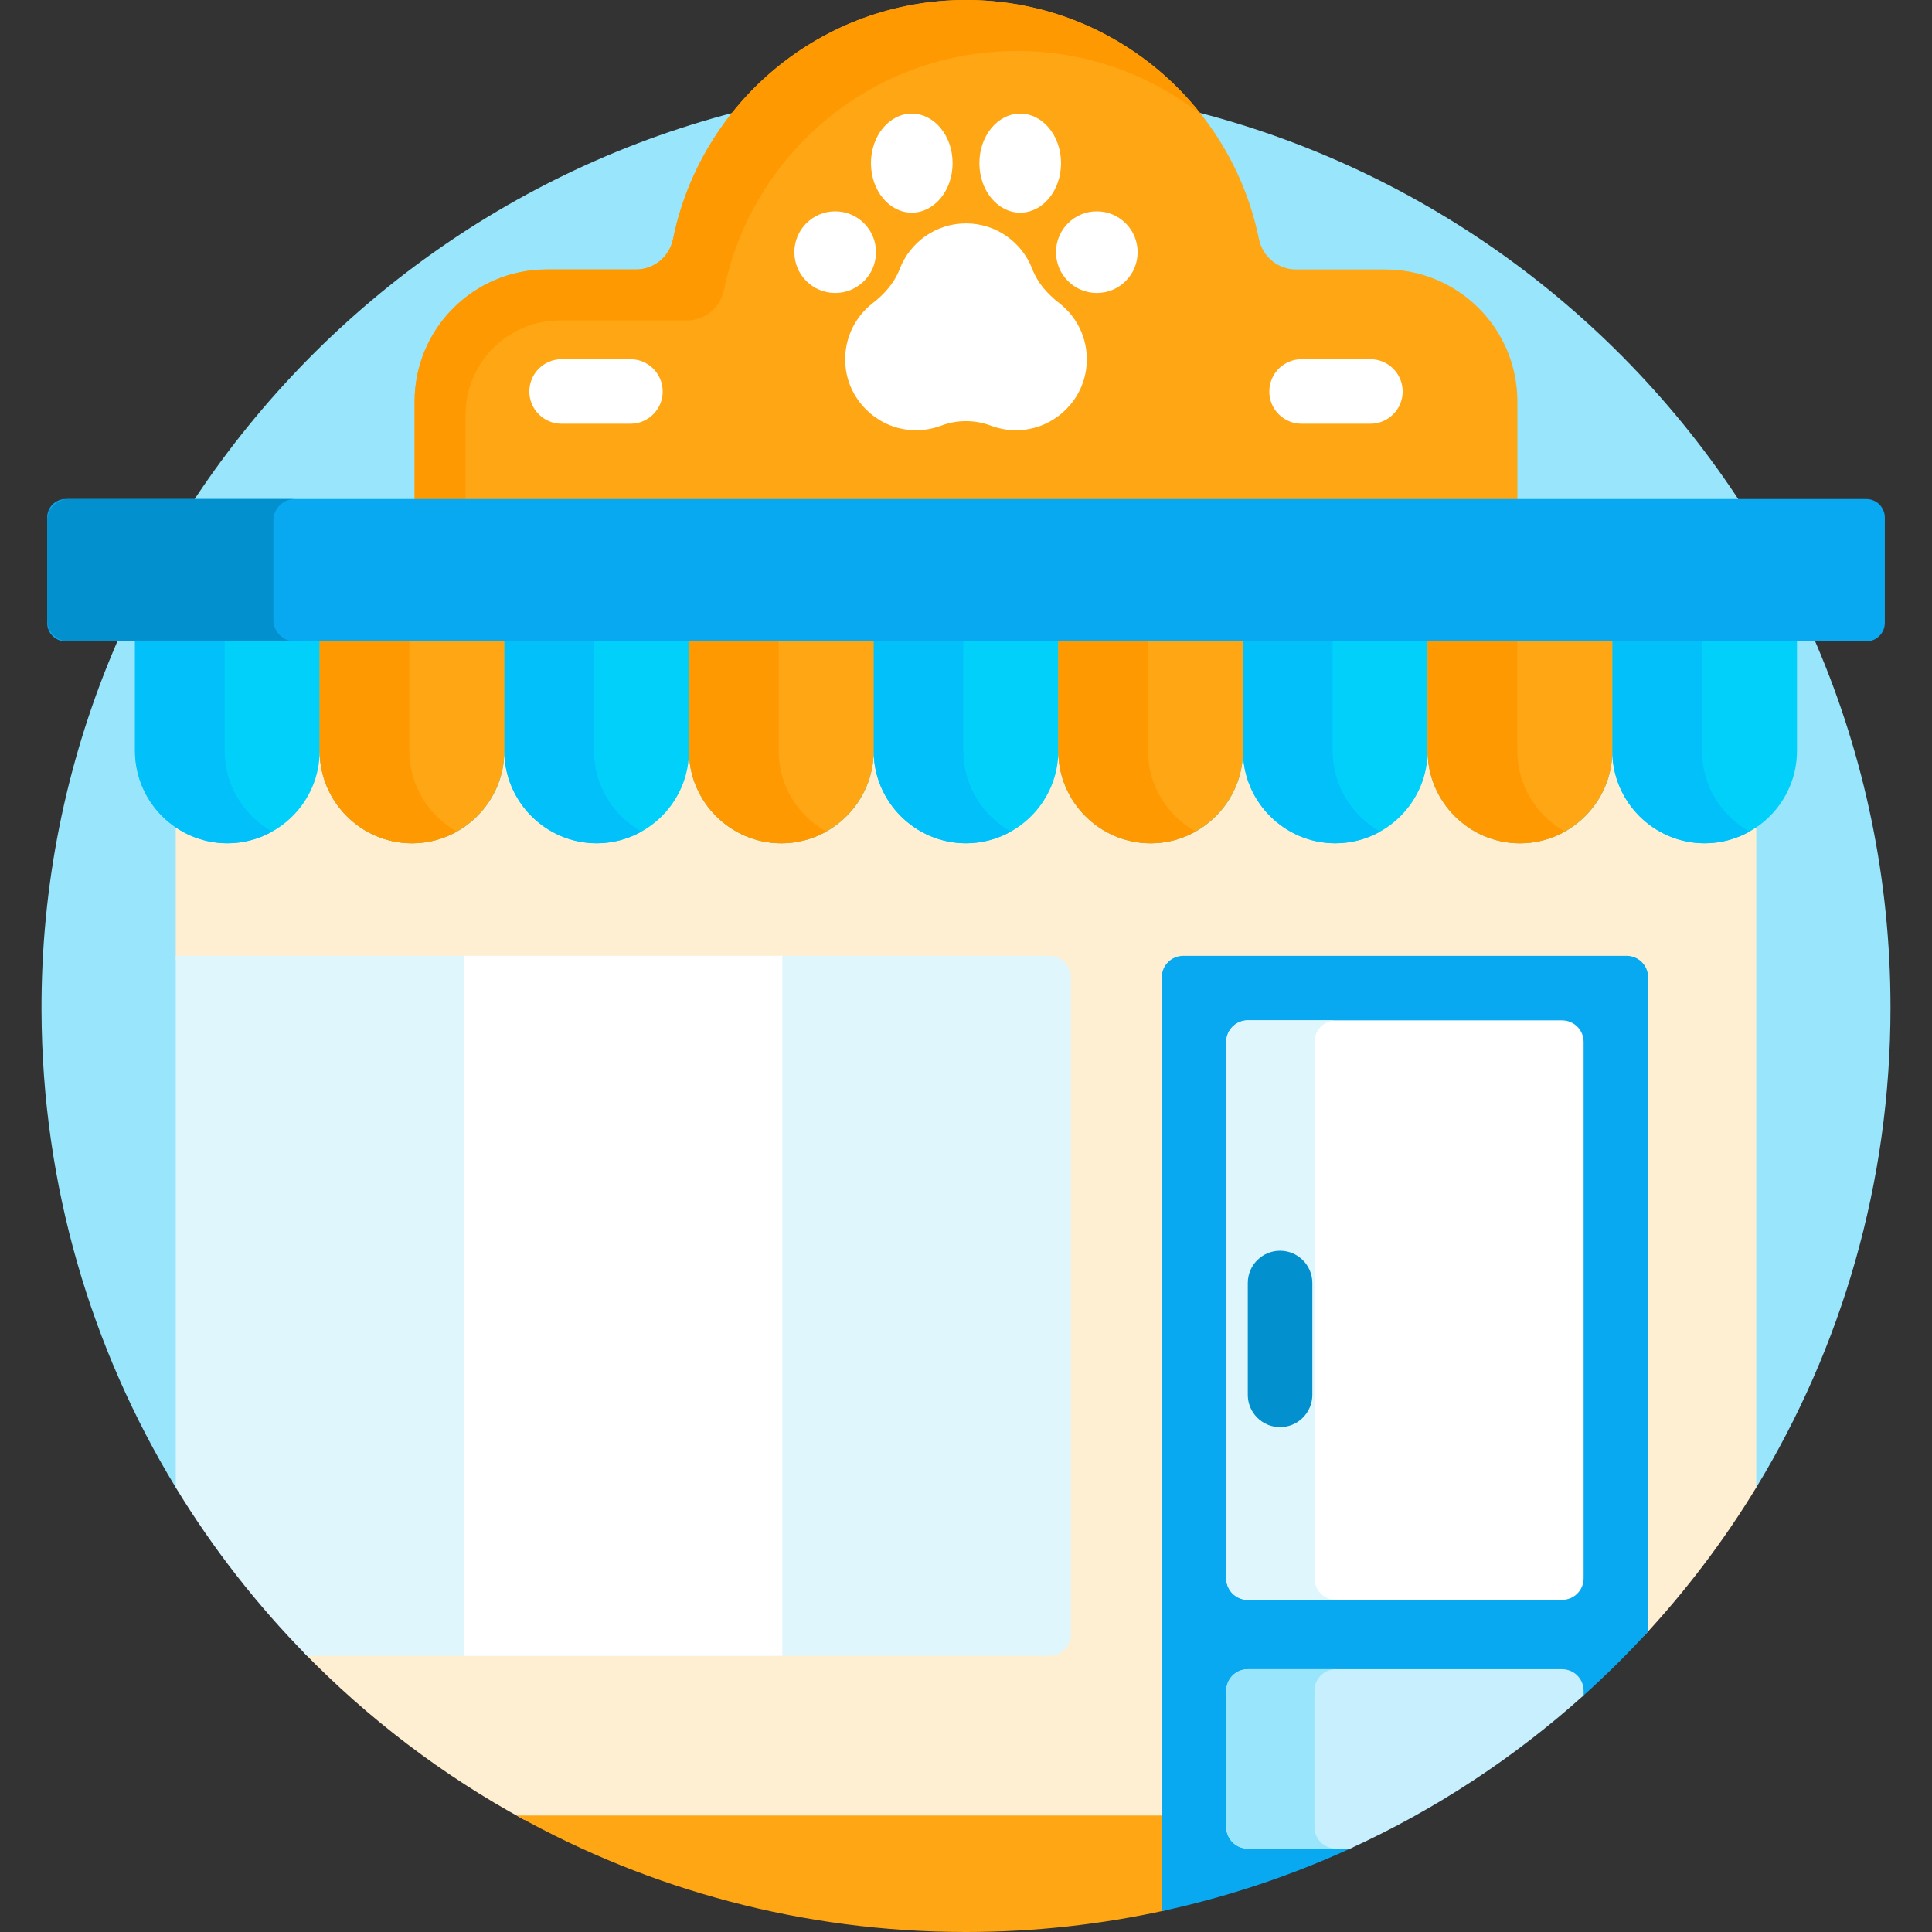 <svg id="Capa_1" enable-background="new 0 0 512 512" height="512" viewBox="0 0 512 512" width="512" xmlns="http://www.w3.org/2000/svg"><rect x="0" y="0" width="512" height="512" fill="#333333" stroke="none"/><g><path d="m252.523 22.024c-133.872 1.857-242.007 111.999-241.521 245.883.168 46.245 13.15 89.468 35.577 126.309 139.297-13.303 279.545-13.303 418.842 0 22.574-37.081 35.579-80.63 35.579-127.216 0-136.467-111.575-246.874-248.477-244.976z" fill="#99e6fc"/><g><g><path d="m402.124 133.392v-26.98c0-19.33-15.67-35-35-35h-23.68c-4.786 0-8.856-3.401-9.812-8.09-7.368-36.133-39.322-63.322-77.632-63.322s-70.264 27.189-77.632 63.323c-.956 4.689-5.026 8.09-9.812 8.09h-23.68c-19.33 0-35 15.67-35 35v26.98h292.248z" fill="#fea613"/></g><g><path d="m123.376 109.913c0-13.807 11.193-25 25-25h33.68c4.786 0 8.856-3.401 9.812-8.09 7.368-36.134 39.322-63.323 77.632-63.323 18.453 0 35.419 6.323 48.886 16.901-14.504-18.505-37.051-30.401-62.386-30.401-38.31 0-70.264 27.189-77.632 63.323-.956 4.689-5.026 8.09-9.812 8.09h-23.68c-19.33 0-35 15.67-35 35v26.98h13.5z" fill="#fe9901"/></g><g><path d="m451.752 222.341c-12.864 0-23.329-10.465-23.329-23.329h-2.28c0 12.863-10.465 23.329-23.329 23.329s-23.329-10.465-23.329-23.329h-2.28c0 12.863-10.465 23.329-23.328 23.329-12.864 0-23.329-10.465-23.329-23.329h-2.28c0 12.863-10.465 23.329-23.329 23.329-12.863 0-23.329-10.465-23.329-23.329h-2.28c0 12.863-10.465 23.329-23.329 23.329-12.863 0-23.329-10.465-23.329-23.329h-2.28c0 12.863-10.465 23.329-23.329 23.329-12.863 0-23.329-10.465-23.329-23.329h-2.28c0 12.863-10.465 23.329-23.329 23.329-12.863 0-23.329-10.465-23.329-23.329h-2.28c0 12.863-10.465 23.329-23.329 23.329s-23.329-10.465-23.329-23.329h-2.28c0 12.863-10.465 23.329-23.329 23.329-5.108 0-9.823-1.67-13.67-4.465v36.431h231.509c2.592 0 4.701 2.109 4.701 4.701v174.093c0 2.592-2.109 4.7-4.701 4.7h-197.722c17.111 17.591 36.837 32.626 58.558 44.464h170.091v-223.258c0-2.515 2.046-4.56 4.56-4.56h117.498c2.515 0 4.56 2.046 4.56 4.56v174.572c11.188-12.059 21.188-25.237 29.787-39.363v-176.34c-3.845 2.796-8.56 4.465-13.668 4.465z" fill="#ffefd2"/></g><g><path d="m309.015 481.125h-172.131c35.264 19.659 75.877 30.875 119.116 30.875 18.206 0 35.941-2.003 53.015-5.77z" fill="#fea613"/></g><g><path d="m35.78 168.828v30.185c0 13.458 11.011 24.469 24.469 24.469 13.458 0 24.469-11.011 24.469-24.469 0 13.458 11.011 24.469 24.469 24.469 13.458 0 24.469-11.011 24.469-24.469 0 13.458 11.011 24.469 24.469 24.469 13.458 0 24.469-11.011 24.469-24.469 0 13.458 11.011 24.469 24.469 24.469 13.458 0 24.469-11.011 24.469-24.469 0 13.458 11.011 24.469 24.469 24.469 13.458 0 24.469-11.011 24.469-24.469 0 13.458 11.011 24.469 24.469 24.469 13.458 0 24.469-11.011 24.469-24.469 0 13.458 11.011 24.469 24.469 24.469 13.458 0 24.469-11.011 24.469-24.469 0 13.458 11.011 24.469 24.469 24.469s24.469-11.011 24.469-24.469c0 13.458 11.011 24.469 24.469 24.469s24.469-11.011 24.469-24.469v-30.185z" fill="#01d0fb"/><g><path d="m451.045 199.013v-30.185h-23.762v30.185c0 13.458 11.011 24.469 24.469 24.469 4.307 0 8.356-1.138 11.881-3.112-7.49-4.197-12.588-12.206-12.588-21.357z" fill="#01c0fa"/></g><g><path d="m353.169 199.013v-30.185h-23.763v30.185c0 13.458 11.011 24.469 24.469 24.469 4.307 0 8.356-1.138 11.881-3.112-7.489-4.197-12.587-12.206-12.587-21.357z" fill="#01c0fa"/></g><g><path d="m255.294 199.013v-30.185h-23.762v30.185c0 13.458 11.011 24.469 24.469 24.469 4.307 0 8.356-1.138 11.881-3.112-7.491-4.197-12.588-12.206-12.588-21.357z" fill="#01c0fa"/></g><g><path d="m157.418 199.013v-30.185h-23.762v30.185c0 13.458 11.011 24.469 24.469 24.469 4.307 0 8.356-1.138 11.881-3.112-7.49-4.197-12.588-12.206-12.588-21.357z" fill="#01c0fa"/></g><g><path d="m59.542 199.013v-30.185h-23.762v30.185c0 13.458 11.011 24.469 24.469 24.469 4.307 0 8.356-1.138 11.881-3.112-7.49-4.197-12.588-12.206-12.588-21.357z" fill="#01c0fa"/></g><g><path d="m84.717 168.828v30.185c0 13.458 11.011 24.469 24.469 24.469 13.458 0 24.469-11.011 24.469-24.469v-30.185z" fill="#fea613"/><g><path d="m108.48 199.013v-30.185h-23.763v30.185c0 13.458 11.011 24.469 24.469 24.469 4.307 0 8.356-1.138 11.881-3.112-7.489-4.197-12.587-12.206-12.587-21.357z" fill="#fe9901"/></g><path d="m182.593 168.828v30.185c0 13.458 11.011 24.469 24.469 24.469 13.458 0 24.469-11.011 24.469-24.469v-30.185z" fill="#fea613"/><g><path d="m206.356 199.013v-30.185h-23.762v30.185c0 13.458 11.011 24.469 24.469 24.469 4.307 0 8.356-1.138 11.881-3.112-7.49-4.197-12.588-12.206-12.588-21.357z" fill="#fe9901"/></g><path d="m280.469 168.828v30.185c0 13.458 11.011 24.469 24.469 24.469 13.458 0 24.469-11.011 24.469-24.469v-30.185z" fill="#fea613"/><g><path d="m304.231 199.013v-30.185h-23.762v30.185c0 13.458 11.011 24.469 24.469 24.469 4.307 0 8.356-1.138 11.881-3.112-7.49-4.197-12.588-12.206-12.588-21.357z" fill="#fe9901"/></g><path d="m378.345 168.828v30.185c0 13.458 11.011 24.469 24.469 24.469s24.469-11.011 24.469-24.469v-30.185z" fill="#fea613"/><g><path d="m402.107 199.013v-30.185h-23.762v30.185c0 13.458 11.011 24.469 24.469 24.469 4.307 0 8.356-1.138 11.881-3.112-7.49-4.197-12.588-12.206-12.588-21.357z" fill="#fe9901"/></g></g></g><g><g><g><path d="m280.684 80.308c-3.09-2.382-5.726-5.373-7.119-9.017-2.701-7.07-9.546-12.092-17.566-12.092s-14.864 5.022-17.566 12.092c-1.392 3.644-4.029 6.635-7.119 9.017-5.041 3.886-8.055 10.273-7.184 17.303 1.038 8.382 7.787 15.164 16.165 16.24 3.239.416 6.342.006 9.13-1.047 4.218-1.594 8.931-1.594 13.149 0 2.788 1.053 5.891 1.463 9.13 1.047 8.377-1.076 15.126-7.858 16.164-16.24.872-7.031-2.143-13.418-7.184-17.303z" fill="#fff"/></g><g><ellipse cx="241.632" cy="43.234" fill="#fff" rx="10.82" ry="13.126"/></g><g><ellipse cx="270.368" cy="43.234" fill="#fff" rx="10.82" ry="13.126"/></g><g><circle cx="221.332" cy="66.826" fill="#fff" r="10.82"/></g><g><circle cx="290.668" cy="66.826" fill="#fff" r="10.82"/></g></g></g><path d="m436.774 432.354v-173.346c0-3.148-2.552-5.701-5.701-5.701h-117.498c-3.148 0-5.701 2.552-5.701 5.701v247.471c17.542-3.782 34.386-9.437 50.31-16.755.211-.114.421-.224.631-.321h-28.14c-2.867 0-5.2-2.333-5.2-5.201v-36.139c0-2.868 2.333-5.201 5.2-5.201h83.295c2.868 0 5.201 2.333 5.201 5.201v1.675c6.155-5.499 12.033-11.297 17.603-17.384z" fill="#08a9f1"/><g><path d="m324.976 418.279v-142.169c0-3.148 2.552-5.701 5.701-5.701h83.295c3.148 0 5.701 2.552 5.701 5.701v142.169c0 3.148-2.552 5.701-5.701 5.701h-83.295c-3.148-.001-5.701-2.553-5.701-5.701z" fill="#fff"/></g><path d="m348.349 418.279v-142.169c0-3.148 2.552-5.701 5.701-5.701h-23.372c-3.148 0-5.701 2.552-5.701 5.701v142.169c0 3.148 2.552 5.701 5.701 5.701h23.372c-3.149-.001-5.701-2.553-5.701-5.701z" fill="#dff6fd"/><path d="m413.972 442.361h-83.295c-3.148 0-5.701 2.552-5.701 5.701v36.139c0 3.148 2.552 5.701 5.701 5.701h27.125c22.699-10.384 43.533-24.133 61.87-40.608v-1.232c.001-3.148-2.552-5.701-5.7-5.701z" fill="#c8effe"/><path d="m348.349 484.201v-36.139c0-3.148 2.552-5.701 5.701-5.701h-23.372c-3.148 0-5.701 2.552-5.701 5.701v36.139c0 3.148 2.552 5.701 5.701 5.701h23.372c-3.149 0-5.701-2.552-5.701-5.701z" fill="#99e6fc"/><g><path d="m339.228 378.206c-4.722 0-8.551-3.828-8.551-8.551v-29.643c0-4.722 3.828-8.551 8.551-8.551 4.722 0 8.551 3.828 8.551 8.551v29.643c0 4.723-3.829 8.551-8.551 8.551z" fill="#0290cf"/></g><g><path d="m278.087 253.307h-231.508v140.909c9.858 16.194 21.551 31.144 34.774 44.585h196.735c3.148 0 5.701-2.552 5.701-5.7v-174.093c-.001-3.149-2.553-5.701-5.702-5.701z" fill="#dff6fd"/><g><path d="m123.031 253.307h84.304v185.494h-84.304z" fill="#fff"/></g></g><g><path d="m494.592 132.252h-477.184c-2.71 0-4.907 2.197-4.907 4.907v27.902c0 2.71 2.197 4.907 4.907 4.907h477.183c2.71 0 4.907-2.197 4.907-4.907v-27.902c0-2.71-2.197-4.907-4.906-4.907z" fill="#08a9f1"/></g><path d="m72.443 164.267v-26.315c0-3.148 2.552-5.701 5.701-5.701h-59.942c-3.148 0-5.701 2.552-5.701 5.701v26.315c0 3.148 2.552 5.701 5.701 5.701h59.941c-3.148 0-5.7-2.552-5.7-5.701z" fill="#0290cf"/><g><g><path d="m167.072 112.3h-18.242c-4.722 0-8.551-3.828-8.551-8.551 0-4.722 3.828-8.551 8.551-8.551h18.242c4.722 0 8.551 3.828 8.551 8.551-.001 4.723-3.829 8.551-8.551 8.551z" fill="#fff"/></g><g><path d="m363.17 112.3h-18.242c-4.722 0-8.551-3.828-8.551-8.551 0-4.722 3.828-8.551 8.551-8.551h18.242c4.722 0 8.551 3.828 8.551 8.551s-3.829 8.551-8.551 8.551z" fill="#fff"/></g></g></g></g></svg>